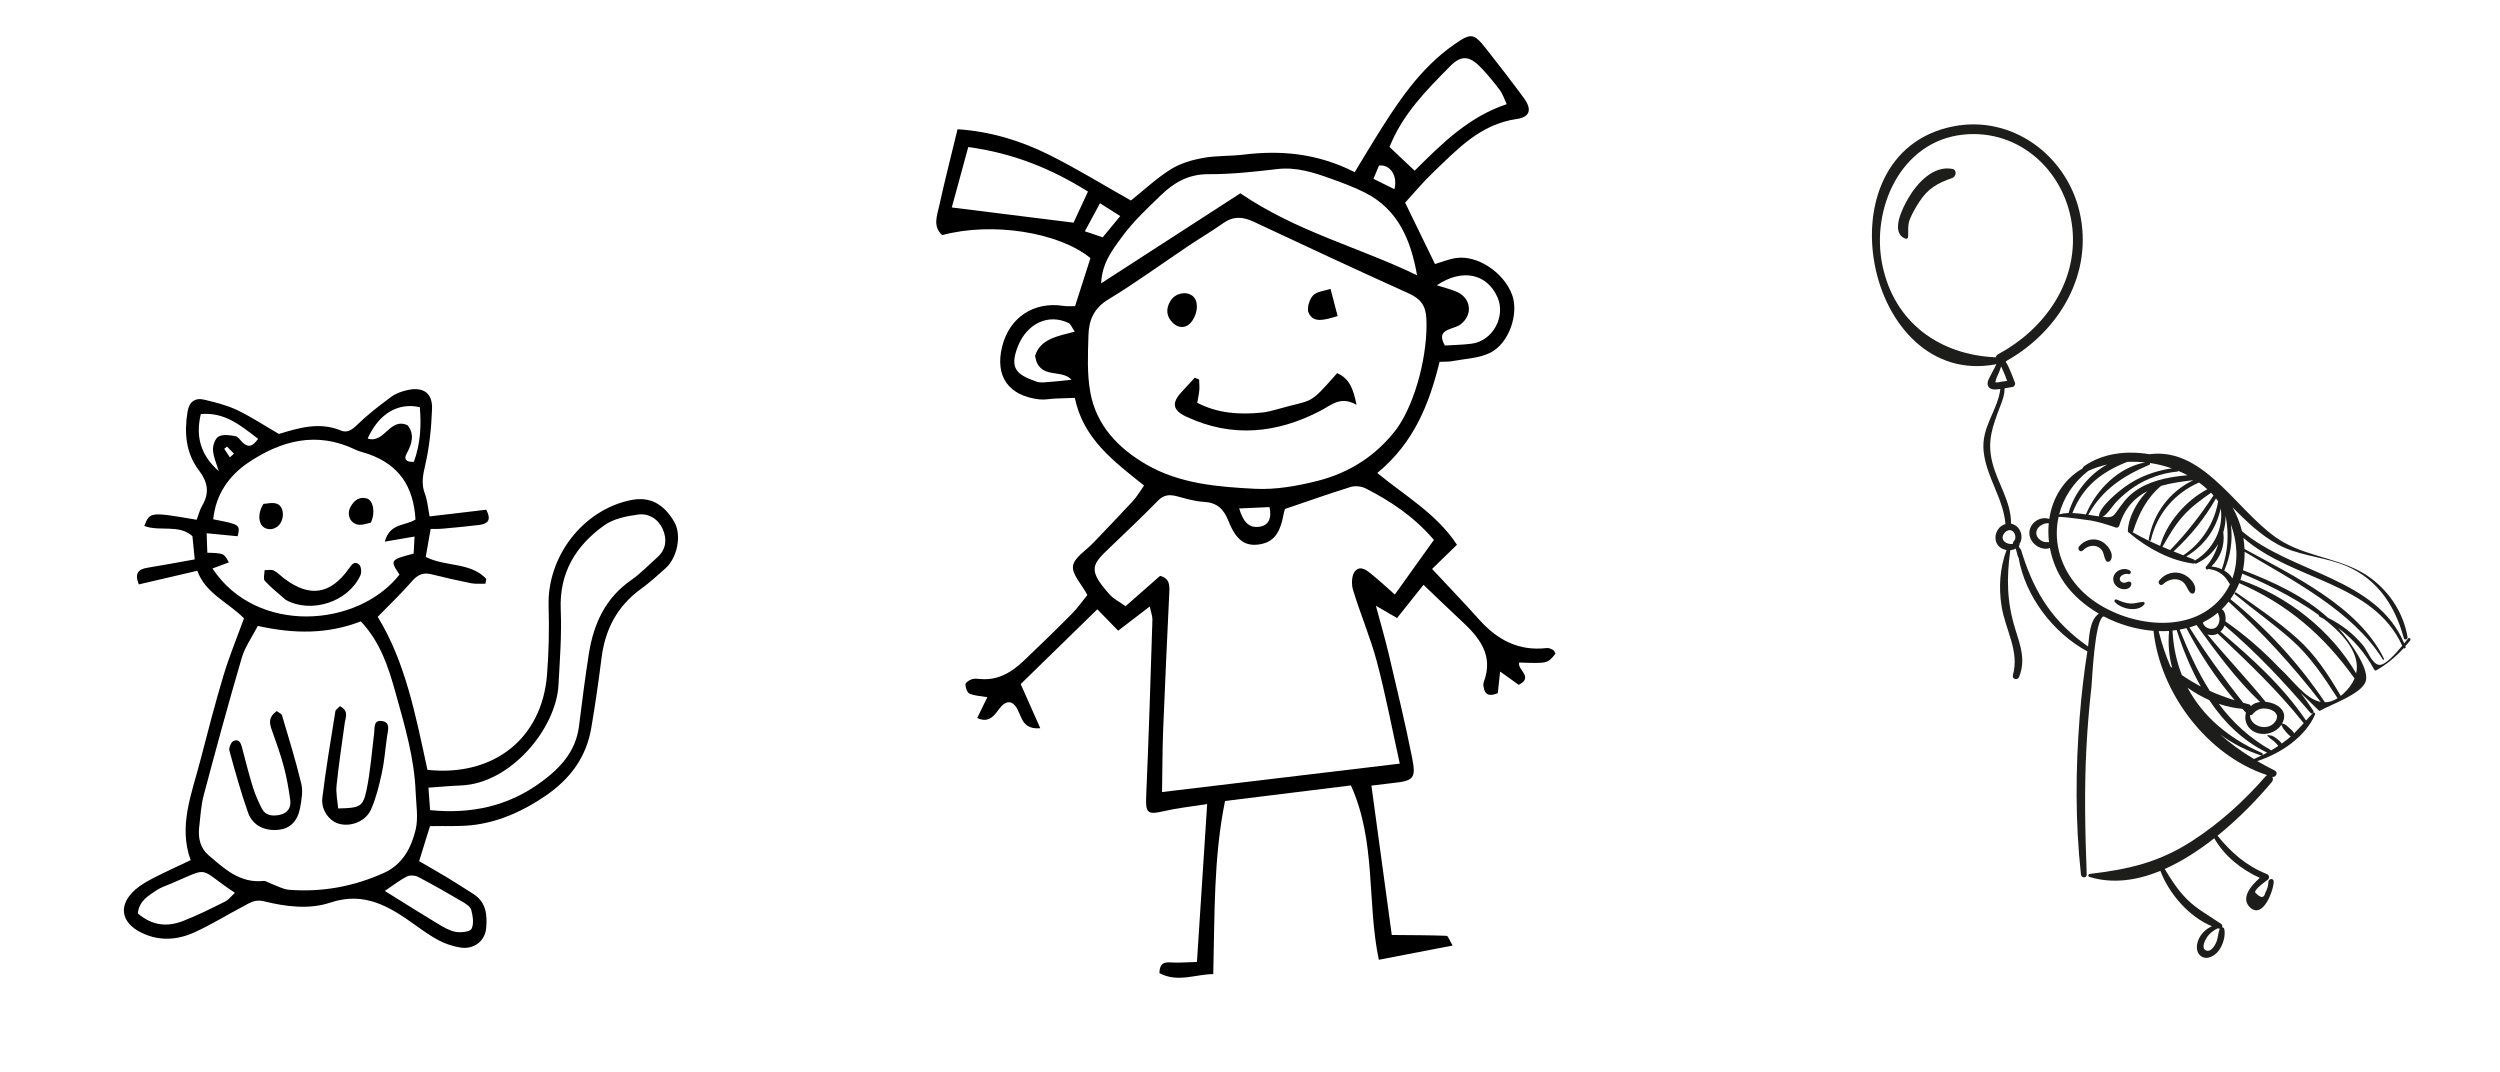 <?xml version="1.0" encoding="utf-8"?>
<!-- Generator: Adobe Illustrator 16.0.0, SVG Export Plug-In . SVG Version: 6.00 Build 0)  -->
<!DOCTYPE svg PUBLIC "-//W3C//DTD SVG 1.1//EN" "http://www.w3.org/Graphics/SVG/1.1/DTD/svg11.dtd">
<svg version="1.1" id="Layer_1" xmlns="http://www.w3.org/2000/svg" xmlns:xlink="http://www.w3.org/1999/xlink" x="0px" y="0px"
	 width="383.999px" height="164.667px" viewBox="0 0 383.999 164.667" enable-background="new 0 0 383.999 164.667"
	 xml:space="preserve">
<g id="XMLID_74_">
	<path id="XMLID_2914_" d="M207.499,120.641c-6.582,0.814-12.789,1.58-19.332,2.389c-1.773,8.705-1.582,17.418-1.811,26.594
		c-2.729,0.006-5.463,1.352-8.27-0.152c0.047-1.949,1.197-1.654,2.258-1.623c1.031,0.029,2.064-0.051,3.506-0.094
		c0.525-8.102,1.033-15.941,1.57-24.25c-2.422,0.385-4.508,0.592-6.531,1.064c-2.705,0.631-2.955,0.34-2.83-2.443
		c0.398-8.971,0.662-17.947,0.951-26.924c0.018-0.549-0.211-1.105-0.404-2.051c-1.686,1.291-3.119,2.389-4.857,3.723
		c-1.055-1.082-1.99-2.045-3.201-3.287c-3.936,3.842-7.877,7.689-11.77,11.488c1.039,2.338,1.957,4.41,3.01,6.779
		c-3.563,0.313-2.641-3.074-4.486-3.943c-2.096-0.488-2.168,3.766-5.203,2.375c0.568-1.172,1.047-2.156,1.555-3.205
		c-0.93-0.158-1.885-0.186-2.711-0.525c-0.373-0.152-0.646-0.922-0.658-1.42c-0.006-0.271,0.59-0.676,0.986-0.805
		c0.424-0.141,0.936-0.063,1.404-0.027c2.707,0.211,4.773-1.096,6.617-2.85c2.477-2.357,4.932-4.738,7.338-7.166
		c0.896-0.902,1.627-1.969,2.389-2.904c-0.893-1.658-2.381-3.166-2.207-4.447c0.176-1.295,1.992-2.373,3.098-3.537
		c2.031-2.141,4.088-4.256,6.086-6.424c0.617-0.67,1.08-1.48,1.734-2.395c-4.623-3.699-9.35-7.176-10.637-13.467
		c-1.133,0.037-2.055,0.059-2.977,0.102c-0.824,0.038-1.662,0.223-2.469,0.131c-4.732-0.543-6.834-3.536-5.729-8.072
		c1.102-4.521,4.881-7.015,9.473-6.283c0.564,0.091,1.154,0.023,1.74,0.029c0.822-2.567,1.605-5.008,2.363-7.377
		c-4.902-4.012-15.203-5.586-22.773-3.526c-1.488-1.351-0.783-3.027-0.447-4.55c0.832-3.789,1.797-7.547,2.805-11.715
		c4.914,0.317,9.604,1.712,14.002,3.897c4.305,2.14,8.412,4.678,12.625,7.05c1.998-1.598,3.904-3.388,6.074-4.761
		c1.447-0.916,3.229-1.454,4.934-1.769c2.08-0.384,4.246-0.268,6.355-0.524c5.76-0.698,11.33-0.182,17.016,2.699
		c1.063-1.753,2.063-3.431,3.09-5.09c3.367-5.428,6.824-10.784,12.197-14.529c2.568-1.79,2.994-1.755,4.881,0.641
		c1.969,2.503,3.92,5.022,5.807,7.587c1.301,1.769,0.943,2.938-1.096,3.226c-5.578,0.789-9.129,4.664-12.873,8.242
		c-1.496,1.428-2.818,3.034-4.262,4.605c1.514,3.114,3,6.168,4.586,9.43c1.008-0.297,2.094-0.751,3.223-0.921
		c3.281-0.495,7.322,2.191,8.611,5.616c1.088,2.891-0.432,7.501-3.379,8.947c-1.738,0.852-3.871,0.906-5.834,1.277
		c-0.568,0.107-1.162,0.066-1.916,0.1c-1.584,6.444-3.924,12.441-9.572,17.074c4.314,3.545,9.166,6.307,12.238,11.025
		c-1.338,1.301-2.414,2.348-3.818,3.715c2.539,2.725,4.963,5.25,7.301,7.854c2.766,3.078,6.049,4.795,10.295,4.297
		c0.316-0.039,0.691,0.125,0.988,0.289c0.174,0.096,0.248,0.377,0.365,0.572c-1.201,1.516-1.201,1.516-5.564,1.361
		c-0.357,1.109,2.279,2.223-0.078,3.428c-0.82-0.588-1.725-1.234-2.857-2.045c-0.143,1.336-0.252,2.359-0.354,3.318
		c-1.25,0.535-1.996,0.313-2.193-0.973c-0.033-0.229-0.053-0.494,0.027-0.703c1.6-4.213-0.738-6.945-3.539-9.531
		c-1.822-1.682-3.596-3.416-5.709-5.428c-1.402,1.76-2.672,3.354-4.064,5.102c-1.018-0.592-1.9-1.104-3.252-1.889
		c0.721,2.689,1.406,5.01,1.961,7.363c1.244,5.289,2.525,10.574,3.588,15.9c0.662,3.322,0.283,3.621-3.074,3.984
		c-1.049,0.113-2.096,0.25-3.162,0.379c1.059,7.762,2.104,15.416,3.129,22.945c3.123,0.029,5.771,0.025,8.414,0.127
		c0.242,0.01,0.457,0.703,0.932,1.492c-3.904,0.754-7.48,1.443-11.336,2.188C209.935,138.561,211.417,129.301,207.499,120.641z
		 M220.243,82.934c-3.002-3.539-6.602-5.939-10.496-7.926c-0.646-0.328-1.615-0.418-2.307-0.205
		c-3.373,1.047-6.703,2.232-10.07,3.377c-0.055,0.193-0.137,0.416-0.178,0.646c-0.564,3.176-1.613,4.492-3.84,4.805
		c-2.055,0.287-3.477-0.604-4.635-3.547c-0.746-1.893-1.744-2.885-3.814-3c-1.4-0.076-2.791-0.506-4.164-0.867
		c-1.113-0.293-1.99-0.219-2.875,0.684c-2.385,2.432-4.854,4.785-7.322,7.135c-2.809,2.672-3.553,3.436-0.08,7.303
		c0.598,0.666,1.471,1.086,2.426,1.77c1.85-1.625,3.586-3.152,5.299-4.656c1.447,0.363,1.471,1.398,1.418,2.52
		c-0.326,6.971-0.662,13.943-0.938,20.916c-0.125,3.172-0.119,6.348-0.178,9.768c12.213-1.459,24.156-2.887,36.514-4.363
		c-1.158-5.246-2.145-10.467-3.498-15.59c-0.994-3.756-2.545-7.361-3.68-11.086c-0.27-0.883-0.221-2.297,0.316-2.893
		c0.9-1,1.941,0.002,2.754,0.662c1.074,0.875,2.088,1.822,3.35,2.934C216.347,88.379,218.253,85.715,220.243,82.934z
		 M214.575,65.812c2.918-4.138,4.758-11.532,4.518-16.845c-0.094-2.116-0.959-3.114-2.793-3.938
		c-7.961-3.585-15.873-7.281-23.777-10.991c-1.645-0.772-3.094-0.853-4.633,0.237c-1.729,1.225-3.563,2.299-5.324,3.479
		c-4.115,2.76-8.125,5.688-12.355,8.256c-2.203,1.338-2.959,3.197-3.023,5.436c-0.086,2.937-0.234,5.945,0.281,8.808
		c0.918,5.09,4.297,8.609,8.635,11.111c5.125,2.955,10.943,3.418,16.65,3.713c3.205,0.166,6.543-0.434,9.684-1.232
		C207.341,72.6,211.478,69.92,214.575,65.812z M217.661,42.285c-0.955-5.411-2.895-10.101-7.982-12.687
		c-1.676-0.852-3.457-1.513-5.23-2.148c-2.662-0.954-5.32-1.825-8.262-1.481c-3.512,0.41-7.051,0.804-10.574,0.785
		c-3-0.016-5.242,1.247-7.227,3.163c-2.115,2.042-4.307,4.077-6.031,6.434c-1.445,1.976-3.102,4.051-3.217,7.167
		c7.488-4.843,14.664-9.483,21.379-13.827C199.185,35.602,208.784,37.981,217.661,42.285z M148.726,22.583
		c-0.904,3.318-1.748,6.413-2.531,9.284c6.406,0.8,12.324,1.538,18.701,2.334c0.594-1.28,1.357-2.925,2.215-4.774
		C161.39,25.845,155.601,23.533,148.726,22.583z M231.433,16.002c-0.424-0.896-0.625-1.574-1.021-2.108
		c-0.84-1.127-1.736-2.217-2.688-3.251c-1.857-2.019-3.154-2.334-4.986-0.474c-3.6,3.655-7.291,7.318-9.307,12.412
		c1.26,1.187,2.428,2.288,3.859,3.637C221.54,21.981,225.64,17.926,231.433,16.002z M220.696,43.816
		c1.391,0.45,2.27,0.653,3.08,1.013c2.205,0.978,2.496,3.551,0.545,5.009c-0.545,0.405-1.293,0.528-1.932,0.817
		c-1.156,0.524-1.059,1.349-0.455,2.417c1.352-0.088,2.756-0.102,4.135-0.285c3.232-0.433,5.268-4.203,3.926-7.169
		C228.401,42.092,224.685,41.153,220.696,43.816z M164.591,58.333c-1.592-1.763-4.996,0.075-5.607-3.665
		c0.793-2.597,3.428-3.033,6.092-3.724c-0.438-0.643-0.596-1.161-0.928-1.322c-3.117-1.508-6.41,0.062-7.801,3.578
		c-1.383,3.504-0.07,4.383,2.875,5.424c0.621,0.22,1.389,0.079,2.082,0.031C162.401,58.58,163.495,58.443,164.591,58.333z
		 M172.069,33.188c-1.148-0.727-1.965-1.244-3.111-1.969c-0.828,1.533-1.508,2.79-2.326,4.307c1.146,0.386,1.959,0.658,2.744,0.922
		C170.257,35.381,170.987,34.498,172.069,33.188z M195.001,77.889c-1.633,0.074-3.082,0.139-4.664,0.209
		c0.547,1.795,1.32,3.088,3.15,2.807C194.79,80.703,195.38,79.701,195.001,77.889z M214.181,29.059
		c0.543-2.087-0.672-3.836-2.365-3.631c-0.248,0.593-0.533,1.274-0.854,2.038C212.085,28.022,212.985,28.467,214.181,29.059z"/>
	<path id="XMLID_2217_" d="M184.185,58.295c0.014,0.539,0.072,1.08,0.031,1.615c-0.045,0.57-0.18,1.135-0.318,1.959
		c3.154,1.634,6.488,1.851,9.908,1.503c0.818-0.084,1.631-0.292,2.422-0.52c5.652-1.63,4.641-0.414,9.156-5.536
		c1.887,0.811,2.494,2.425,2.977,4.87c-2.422-1.413-3.814,0.006-5.516,0.895c-6.711,3.502-13.641,4.216-20.686,0.893
		c-2.027-0.957-2.223-2.087-0.699-3.727c0.688-0.741,1.367-1.488,2.051-2.232C183.735,58.107,183.96,58.201,184.185,58.295z"/>
	<path id="XMLID_2216_" d="M205.456,48.547c-2.152,0.656-3.684,1.078-4.443-0.467c-0.326-0.663,0.09-2.074,0.66-2.688
		c0.588-0.632,1.773-0.707,2.699-1.025C204.72,45.706,205.065,47.042,205.456,48.547z"/>
	<path id="XMLID_2215_" d="M183.122,45.413c0.943,0.689,0.963,2.393,0.045,3.813c-0.721,1.117-1.943,1.346-2.939,0.438
		c-1.086-0.989-1.213-2.203-0.439-3.458C180.503,45.051,182.126,44.684,183.122,45.413z"/>
</g>
<g id="XMLID_37_">
	<path id="XMLID_2811_" d="M65.654,118.25c10.205,1.075,17.578-4.83,18.364-14.556c0.284-3.524,0.352-7.083,0.246-10.618
		c-0.225-7.536,5.179-14.659,12.5-16.233c2.998-0.645,5.122,0.49,6.774,3.268c1.221,2.05,0.498,5.548-1.301,7.167
		c-1.232,1.109-2.475,2.225-3.813,3.199c-3.599,2.617-5.465,6.164-6.02,10.523c-0.461,3.617-0.971,7.23-1.587,10.823
		c-0.781,4.562-3.274,7.878-7.154,10.498c-3.287,2.22-6.724,3.795-10.579,4.351c-2.24,0.323-4.547,0.16-7.038,0.222
		c-0.538,1.731-1.053,3.388-1.671,5.377c1.519,0.884,2.952,1.691,4.359,2.542c1.336,0.808,2.643,1.663,3.964,2.494
		c1.988,1.252,2.157,3.244,1.977,5.258c-0.182,2.019-1.93,3.309-3.968,2.974c-1.107-0.181-2.231-0.541-3.227-1.056
		c-1.287-0.666-2.482-1.524-3.665-2.372c-3.925-2.811-7.768-5.249-13.093-3.47c-3.25,1.085-6.848,0.622-10.209-0.212
		c-1.359-0.337-2.202,0.283-3.181,0.799c-2.489,1.312-4.892,2.804-7.445,3.968c-2.639,1.203-5.399,1.405-8.145,0.074
		c-3.208-1.556-3.646-4.281-0.938-6.648c0.852-0.744,1.886-1.308,2.899-1.83c1.759-0.907,3.567-1.717,5.579-2.675
		c-1.898-5.231,0.146-10.14,1.438-15.12c1.152-4.438,2.295-8.881,3.615-13.271c0.895-2.972,2.089-5.854,3.141-8.753
		c-2.471-2.493-5.924-3.822-7.17-7.306c-3.101,0.723-6.016,1.402-8.988,2.096c-0.668-1.697-0.101-2.331,1.333-2.56
		c2.428-0.389,4.844-0.854,7.258-1.284c-0.147-1.483-0.251-2.516-0.356-3.573c-2.134-1.882-5.008-0.646-7.393-1.563
		c0.863-2.172,0.863-2.172,8.053-0.95c0.265-0.7,0.448-1.499,0.845-2.173c1.156-1.967,0.865-3.614-0.518-5.432
		c-2.002-2.633-2.258-5.748-1.744-8.957c0.25-1.556,1.143-2.235,2.624-1.872c1.699,0.416,3.438,0.839,5.003,1.586
		c2.155,1.028,4.163,2.364,6.404,3.667c3.008-0.9,6.202-1.917,9.56-0.518c0.933,0.389,1.658-0.094,2.435-0.849
		c1.631-1.586,3.447-2.994,5.284-4.345c0.729-0.536,1.683-0.86,2.583-1.049c2.346-0.489,3.76,0.508,3.671,2.906
		c-0.108,2.9-0.394,5.839-1.051,8.655c-0.366,1.57-0.625,2.912-0.029,4.443c0.371,0.953,0.433,2.027,0.707,3.423
		c2.941-0.348,5.87-0.693,8.687-1.025c0.938,1.726,0.08,2.191-1.117,2.341c-1.859,0.234-3.727,0.402-5.593,0.57
		c-0.625,0.057-1.257,0.029-1.817,0.039c-0.309,1.759-0.52,2.965-0.753,4.297c3.008,1.55,6.875,0.774,9.305,3.377
		c-0.048,0.246-0.096,0.493-0.144,0.739c-0.737-0.019-1.495,0.066-2.208-0.075c-2.041-0.406-4.071-0.873-6.09-1.379
		c-1.276-0.319-2.123,0.08-2.986,1.08c-1.541,1.788-3.268,3.416-5.257,5.461C62.272,101.661,63.856,109.935,65.654,118.25z
		 M39.598,96.139c-0.894,1.736-1.972,3.225-2.459,4.885c-2.053,6.999-3.967,14.039-5.841,21.088
		c-0.425,1.602-0.514,3.296-0.705,4.953c-0.189,1.639,0.158,3.198,1.43,4.288c2.431,2.084,4.824,4.337,8.444,3.959
		c0.352-0.036,0.735,0.255,1.106,0.388c0.939,0.337,1.863,0.893,2.825,0.969c5.084,0.402,9.974-0.507,14.613-2.611
		c2.812-1.274,4.164-3.849,4.828-6.601c0.439-1.825,0.078-3.854,0.005-5.79c-0.199-5.261-1.701-10.278-3.094-15.29
		c-1.079-3.881-2.323-7.769-5.334-10.935C50.333,97.419,45.186,97.385,39.598,96.139z M63.818,79.799
		c-0.302-5.197-2.626-8.41-7.167-10.037c-0.683-0.245-1.414-0.382-2.062-0.696c-5.938-2.88-11.438-1.395-16.494,2.021
		c-2.944,1.99-4.974,4.9-5.34,8.675c4.147,0.814,4.147,0.814,3.752,2.604c-1.497-0.144-3.004-0.288-4.767-0.458
		c0.044,1.232,0.076,2.117,0.106,2.988c2.551,0.084,2.551,0.084,3.308,1.487c-0.843,0.313-1.663,0.618-2.516,0.935
		c6.731,10.217,22.3,9.124,28.728,0.937c-1.489-2.204-1.447-2.271,2.167-3.222c0.042-0.778,0.088-1.63,0.141-2.621
		c-1.567,0.269-2.813,0.482-4.573,0.785C59.892,80.284,62.272,80.81,63.818,79.799z M66.062,124.439
		c6.442,0.632,12.091-0.645,17.134-4.368c2.949-2.179,5.261-4.713,5.739-8.543c0.464-3.721,0.933-7.442,1.52-11.146
		c0.726-4.573,2.534-8.538,6.515-11.296c1.443-1,2.672-2.313,3.996-3.485c1.364-1.208,1.503-2.764,0.854-4.277
		c-0.667-1.556-2.134-2.509-3.769-2.293c-1.798,0.237-3.802,0.638-5.227,1.653c-4.37,3.118-6.935,7.271-6.695,12.964
		c0.162,3.844-0.136,7.715-0.346,11.566c-0.367,6.721-7.349,15.119-14.947,15.429c-1.64,0.066-3.275,0.221-5.027,0.342
		C65.897,122.178,65.972,123.204,66.062,124.439z M21.174,140.298c2.221,1.925,4.541,2.083,6.892,1.184
		c2.22-0.85,4.354-1.933,6.485-2.993c0.57-0.284,0.993-0.864,1.536-1.355c-5.856-3.858-3.569-4.076-9.772-1.431
		c-0.763,0.324-1.579,0.579-2.256,1.036C22.806,137.586,21.367,138.343,21.174,140.298z M59.107,136.847
		c2.951,1.834,5.472,3.434,8.028,4.972c0.889,0.535,1.83,1.12,2.818,1.309c0.807,0.154,2.223,0.015,2.472-0.462
		c0.397-0.765,0.201-1.953-0.035-2.889c-0.128-0.503-0.808-0.946-1.333-1.255c-2.25-1.319-4.516-2.617-6.825-3.828
		c-0.471-0.247-1.264-0.303-1.72-0.072C61.438,135.163,60.477,135.928,59.107,136.847z M33.599,72.366
		c-0.315-1.074-0.81-2.136-0.883-3.226c-0.047-0.704,0.332-1.803,0.863-2.089c0.684-0.368,1.731-0.215,2.58-0.06
		c0.429,0.079,0.761,0.662,1.143,1.01c0.934,0.851,1.573,0.474,2.342-0.594c-2.654-2.019-5.038-4.117-8.795-3.812
		C30.001,67.092,30.846,69.945,33.599,72.366z M62.589,65.309c1.09,1.309,0.742,2.796-0.125,4.358
		c-0.5,0.902-0.056,1.341,1.106,1.264c1.005-2.727,1.163-5.544,0.913-8.389c-3.36-0.76-6.32,1.026-8.014,4.82
		C59.088,68.198,59.814,64.077,62.589,65.309z M34.872,68.594c-0.144,0.115-0.288,0.23-0.432,0.346
		c0.291,0.438,0.582,0.876,0.873,1.314c0.209-0.191,0.417-0.382,0.626-0.573C35.583,69.318,35.227,68.956,34.872,68.594z"/>
	<path id="XMLID_2205_" d="M42.519,109.219c0.351,0.281,0.732,0.428,0.803,0.667c1.028,3.485,2.11,6.961,2.956,10.492
		c0.277,1.156,0.044,2.49-0.182,3.7c-0.38,2.044-1.518,3.145-3.168,3.358c-2.175,0.283-4.118-0.603-4.815-2.585
		c-1.103-3.133-1.999-6.341-2.876-9.547c-0.117-0.43,0.262-1.343,0.631-1.492c0.949-0.385,1.156,0.432,1.351,1.187
		c0.519,2.015,1.04,4.03,1.657,6.016c0.337,1.084,0.819,2.133,1.327,3.152c0.563,1.128,1.629,1.211,2.702,1.006
		c1.2-0.229,1.839-1.059,1.678-2.246c-0.234-1.737-0.538-3.478-0.989-5.169c-0.509-1.906-1.179-3.773-1.847-5.633
		C41.364,111.06,41.215,110.118,42.519,109.219z"/>
	<path id="XMLID_2204_" d="M52.199,108.468c1.435,0.733,0.872,1.704,0.753,2.585c-0.434,3.201-0.926,6.396-1.257,9.607
		c-0.12,1.16,0.152,2.36,0.243,3.516c3.346-0.068,3.822-0.236,4.363-2.834c0.591-2.84,0.798-5.76,1.163-8.646
		c0.111-0.879-0.15-2.199,1.28-1.931c1.256,0.236,0.847,1.415,0.712,2.334c-0.272,1.852-0.397,3.731-0.79,5.556
		c-0.413,1.92-0.882,3.869-1.667,5.657c-0.836,1.903-3.191,2.759-5.028,2.192c-1.43-0.441-2.684-2.11-2.459-3.964
		c0.539-4.443,1.296-8.86,1.999-13.282C51.55,109.01,51.89,108.811,52.199,108.468z"/>
	<path id="XMLID_2203_" d="M43.89,92.142c-1.084-0.959-2.237-1.854-3.21-2.916c-0.28-0.305-0.039-1.087-0.036-1.65
		c0.479,0.011,1.036-0.132,1.419,0.065c0.632,0.325,1.137,0.889,1.72,1.318c3.813,2.812,6.947,2.332,9.738-1.529
		c0.456-0.631,0.871-1.366,1.65-0.7c0.316,0.271,0.395,1.194,0.189,1.641C53.471,92.493,47.787,94.29,43.89,92.142z"/>
	<path id="XMLID_2202_" d="M56.948,80.288c-0.487,0.077-1.342,0.45-2.063,0.274c-1.207-0.294-1.64-1.628-1.037-2.724
		c0.529-0.965,1.339-1.612,2.501-1.272C57.296,76.843,57.729,78.715,56.948,80.288z"/>
	<path id="XMLID_2201_" d="M40.465,77.396c0.477-0.017,1.358-0.271,2.059-0.02c0.994,0.356,1.194,1.87,0.586,2.934
		c-0.548,0.958-1.805,1.272-2.624,0.657C39.697,80.373,39.536,78.85,40.465,77.396z"/>
</g>
<g>
	<path fill="#1D1D1B" d="M369.887,98.073c-0.147,0.178-0.356,0.439-0.604,0.745c-4.244-10.078-17.213-10.721-24.916-17.229
		c-0.313-1.271-0.798-2.509-1.456-3.66c2.091,2.104,4.244,4.208,6.947,5.691c2.931,1.607,6.304,1.839,9.43,2.893
		c5.441,1.834,8.483,6.116,9.937,11.498c0.102,0.377,0.64,0.213,0.575-0.159c-0.622-3.611-2.637-6.768-5.559-8.985
		c-4.001-3.035-9.198-3.143-13.486-5.574c-6.688-3.789-11.819-14.709-20.6-13.525c-3.589-0.594-7.235-0.132-10.056,1.852
		c-0.129,0.091-0.19,0.208-0.207,0.326c-2.98,1.715-4.646,4.602-5.125,7.763c-1.426-0.499-3.108,0.652-3.055,2.238
		c0.028,0.829,0.559,1.57,1.258,1.983c0.507,0.299,1.321,0.509,1.892,0.228c0.362,1.933,1.123,3.817,2.287,5.461
		c1.304,1.841,3.131,3.413,5.228,4.633c-1.415,1.005-1.443,3.377-1.648,5.051c-5.268-3.675-8.161-8.112-10.062-14.097
		c-0.005-0.021-0.003-0.04-0.014-0.061c-0.006-0.015-0.013-0.029-0.019-0.043c-0.07-0.225-0.143-0.448-0.211-0.678
		c-0.023-0.081-0.085-0.126-0.153-0.154c-0.06-0.131-0.124-0.256-0.187-0.383c0.018-0.02,0.039-0.034,0.056-0.055
		c0.071-0.086,0.084-0.199,0.061-0.3c0.487-0.746,0.373-1.776-0.214-2.464c-0.295-0.349-0.678-0.552-1.08-0.622
		c-0.017-3.559-2.114-6.174-2.922-9.565c-0.766-3.216,0.093-5.393,1.212-8.386c0.404-1.082,0.712-1.794,0.702-2.842
		c0.417-0.073,0.833-0.154,1.241-0.216c0.265-0.04,0.449-0.397,0.363-0.637c-0.239-0.668-0.5-1.328-0.785-1.978
		c-0.192-0.436-0.363-0.878-0.654-1.235c0.054-0.037,0.091-0.084,0.116-0.14c8.15-4.561,13.462-13.519,11.219-22.99
		c-2.052-8.659-10.385-14.802-19.347-13.051c-20.892,4.082-13.543,40.472,6.606,36.533c-0.289,0.538-0.57,1.082-0.844,1.629
		c-0.248,0.498-0.693,1.133-0.448,1.707c0.195,0.459,0.702,0.577,1.156,0.553c0.244-0.013,0.49-0.041,0.735-0.075
		c-0.418,3.337-2.941,5.811-2.573,9.533c0.394,3.97,3.016,7.209,3.356,11.21c-0.362,0.103-0.703,0.303-0.971,0.606
		c-0.771,0.879-0.802,2.282,0.19,3.007c0.284,0.208,0.613,0.322,0.948,0.378c-1.033,2.769-1.225,5.717-0.761,8.645
		c0.572,3.614,2.769,6.841,1.739,10.583c-0.171,0.627,0.723,0.836,0.952,0.262c1.035-2.582,0.215-4.777-0.582-7.324
		c-1.307-4.183-1.367-7.847-0.766-12.146c0.292-0.03,0.579-0.098,0.835-0.248c0.096,0.397,0.207,0.792,0.314,1.186
		c0.022,0.084,0.066,0.142,0.114,0.187c1.003,5.95,5.351,11.62,10.56,14.418c0.004,0.001,0.006,0.001,0.009,0.002
		c-0.529,3.313-0.904,6.651-1.174,9.997c-0.648,8.063-0.691,16.244,0.191,24.291c0.061,0.551,0.905,0.58,0.884,0
		c-0.244-6.546-0.389-13.047-0.041-19.595c0.167-3.136,0.433-6.26,0.782-9.38c0.08-0.717,0.474-10.266,1.842-10.68
		c0.007-0.003,0.007-0.009,0.014-0.014c2.361,1.241,5.021,2.024,7.665,2.228c1.006,9.52,8.228,19.139,17.438,22.157
		c-0.059,0.035-0.118,0.071-0.173,0.133c-3.304,3.79-6.979,7.142-11.201,9.896c-5.175,3.376-9.806,4.427-15.852,5.152
		c-0.25,0.03-0.332,0.377-0.063,0.459c3.573,1.095,7.308,0.548,10.912-0.932c1.266,3.455,4.417,7.102,7.909,8.505
		c-0.802,0.358-1.476,0.953-1.915,1.749c-0.461,0.836-0.665,2.149,0.194,2.815c0.927,0.717,2.144,0.004,2.747-0.787
		c0.652-0.855,1.103-2.27,0.872-3.338c-0.042-0.193-0.185-0.268-0.334-0.264c0.078-0.166,0.051-0.387-0.138-0.52
		c-1.805-1.266-3.678-2.215-5.264-3.803c-1.383-1.384-2.415-2.987-3.41-4.644c2.656-1.179,5.229-2.849,7.607-4.716
		c1.589,2.762,4.128,4.771,6.996,6.085c-1.324,1.144-3.028,3.137-1.478,4.554c1.986,1.814,3.601-2.652,3.615-3.988
		c0.006-0.538-0.75-0.503-0.813,0c-0.019,0.621-0.181,1.195-0.483,1.723c-0.196,0.882-0.718,0.857-1.567-0.071
		c-0.039-0.54,1.646-1.71,1.913-1.91c0.356-0.267,0.294-0.744-0.119-0.906c-3.142-1.246-5.475-3.309-7.563-5.882
		c3.297-2.659,6.189-5.675,8.351-8.26c0.216-0.257,0.19-0.558,0.055-0.786c0.001,0,0.001,0.001,0.001,0.001
		c0.559,0.157,0.947-0.689,0.404-0.958c-0.938-0.463-1.836-0.951-2.707-1.456c3.571-1.163,7.358-3.665,8.878-7.157
		c0.084-0.193-0.142-0.417-0.312-0.241c-0.371,0.382-0.726,0.771-1.075,1.162c-3.521-5.225-8.352-9.606-13.147-13.643
		c0.285-0.258,0.502-0.593,0.635-0.959c4.896,4.16,9.026,8.553,13.197,13.436c0.203,0.239,0.604-0.071,0.435-0.335
		c-0.601-0.936-1.268-1.853-1.96-2.759c0.942,0.91,1.883,1.822,2.827,2.739c0.042,0.041,0.108,0.051,0.159,0.02
		c1.648-0.956,6.246-2.52,6.988-4.42c0.674-1.724-1.84-5.25-2.638-6.368c-0.485-0.678-1.006-1.318-1.556-1.924
		c2.302,1.685,4.159,3.855,5.564,6.44c0.053,0.097,0.187,0.126,0.28,0.072c1.604-0.918,2.976-2.062,4.198-3.401
		c0.131,0.097,0.38-0.025,0.311-0.21c-0.014-0.036-0.03-0.068-0.043-0.102c0.25-0.285,0.502-0.563,0.739-0.865
		C370.381,98.167,370.073,97.848,369.887,98.073z M313.765,83.163c-0.46-0.184-0.891-0.595-0.974-1.101
		c-0.167-1.016,0.972-1.76,1.897-1.696c-0.094,0.961-0.079,1.938,0.039,2.915C314.404,83.27,314.083,83.292,313.765,83.163z
		 M306.551,54.886c-8.583-0.367-15.595-5.29-17.424-14.195c-1.774-8.636,2.831-18.979,12.375-20.009
		c8.816-0.95,15.946,5.852,16.816,14.4c0.846,8.299-4.314,15.518-11.398,19.323C306.697,54.524,306.585,54.699,306.551,54.886z
		 M306.617,58.731c-0.323-0.087-0.104,0.047-0.071-0.246c0.045-0.407,0.362-0.921,0.511-1.308c0.114-0.298,0.216-0.6,0.322-0.9
		c0.102,0.268,0.234,0.526,0.352,0.793c0.205,0.474,0.391,0.955,0.567,1.44c-0.312,0.041-0.624,0.082-0.936,0.123
		C307.165,58.659,306.813,58.784,306.617,58.731z M309.304,83.162c-0.118,0.122-0.145,0.259-0.123,0.386
		c-0.942,0.147-2.075-0.591-1.354-1.6c0.327-0.456,0.947-0.745,1.395-0.286C309.608,82.058,309.705,82.75,309.304,83.162z
		 M340.882,142.644c0.034,0.008,0.063,0.005,0.094,0.007c-0.013,0.021-0.036,0.033-0.045,0.056
		c-0.234,0.598-0.228,1.269-0.454,1.878c-0.226,0.606-0.868,1.731-1.641,1.395c-0.731-0.32-0.231-1.397,0.087-1.913
		c0.409-0.663,1.037-1.174,1.746-1.488C340.74,142.6,340.812,142.626,340.882,142.644z M342.658,80.54
		c1.007,2.703,1.178,5.668,0.237,8.292c-0.282-0.495-0.734-0.894-1.253-1.196C342.627,85.335,342.974,82.952,342.658,80.54z
		 M341.846,79.215c0.555,2.779,0.375,5.545-0.577,8.227c-0.521-0.242-1.083-0.393-1.605-0.431c1.407-1.377,2.105-3.235,1.838-5.236
		c0-0.003-0.004-0.004-0.005-0.008C341.739,80.953,341.86,80.093,341.846,79.215z M337.132,86.102
		c-0.036-0.078-0.096-0.146-0.181-0.18c-0.382-0.15-0.762-0.298-1.14-0.447c2.813-1.706,4.615-4.246,5.292-7.4
		C341.587,81.278,339.873,84.472,337.132,86.102z M340.711,76.99c-0.56,3.34-2.546,6.425-5.358,8.305
		c-0.504-0.198-0.999-0.396-1.494-0.596c2.59-2.396,4.785-5.072,6.512-8.143C340.484,76.701,340.601,76.842,340.711,76.99z
		 M339.992,76.099c-1.965,2.99-4.149,5.835-6.657,8.391c-0.397-0.162-0.79-0.328-1.184-0.497c0.936-1.627,1.855-3.242,3.105-4.662
		c1.277-1.451,2.786-2.551,4.359-3.642C339.743,75.825,339.871,75.958,339.992,76.099z M330.38,82.947
		c0.908-3.988,3.652-7.209,7.388-8.83c0.442,0.324,0.872,0.664,1.276,1.033c-3.294,1.729-6.227,5.115-7.249,8.692
		c-1.422-0.617-2.823-1.288-4.222-2.087c0.036-0.041,0.066-0.089,0.084-0.148c0.836-2.688,2.14-5.19,4.295-6.981
		c1.543-0.444,3.229-0.671,4.94-0.868c-3.625,1.737-6.146,5.086-6.847,9.097C330.009,83.071,330.33,83.168,330.38,82.947z
		 M334.613,72.34c0.472,0.2,0.937,0.414,1.385,0.655c-0.81,0.069-1.632,0.167-2.448,0.309c-0.016-0.003-0.03-0.01-0.049-0.002
		c-0.017,0.006-0.031,0.013-0.048,0.019c-2.741,0.487-5.392,1.489-7.141,3.656c-1.765,2.186-1.369,2.643-3.347,2.41
		c0.887-0.542,1.446-1.625,2.169-2.367c0.843-0.866,1.771-1.651,2.784-2.31c1.924-1.252,4.211-2.051,6.495-2.272
		C334.501,72.43,334.565,72.391,334.613,72.34z M330.219,71.112c1.146,0.17,2.275,0.444,3.363,0.827
		c-2.611,0.397-5.001,1.256-7.194,2.833c-0.82,0.589-3.946,3.053-4.001,4.539c-0.309-0.043-0.651-0.096-1.061-0.157
		c-0.178-0.026-0.369-0.056-0.568-0.087c2.125-3.831,5.359-5.975,9.362-7.665C330.265,71.341,330.275,71.215,330.219,71.112z
		 M329.489,71.03c-4.123,0.76-7.514,4.218-9.094,7.982c-0.648-0.098-1.366-0.189-2.071-0.21c1.604-4.118,4.534-6.334,8.424-7.859
		C327.658,70.906,328.576,70.931,329.489,71.03z M320.746,72.333c0.93-0.433,1.913-0.757,2.926-0.989
		c-2.831,1.534-5.078,4.423-5.911,7.356c-0.011,0.036-0.011,0.068-0.009,0.098c-0.521,0.016-1.021,0.08-1.467,0.221
		C316.929,76.505,318.418,74.155,320.746,72.333z M333.388,102.38c-0.732-1.693-1.341-3.501-1.822-5.439
		c0.537,0.018,1.072,0.008,1.604-0.026c-0.189,1.973-0.01,3.872,0.474,5.661C333.558,102.507,333.473,102.449,333.388,102.38z
		 M333.697,96.855c0.213-0.021,0.424-0.053,0.635-0.083c0.949,2.941,2.157,5.923,3.719,8.681c-0.991-0.52-1.96-1.097-2.915-1.764
		C334.314,101.615,333.818,99.337,333.697,96.855z M347.149,107.824c-0.549,0.072-1.047,0.263-1.39,0.607
		c-0.015-0.001-0.028-0.001-0.043,0c-0.033-0.106-0.109-0.2-0.244-0.234c-0.316-0.081-0.615-0.168-0.921-0.253
		c-2.953-3.739-5.714-7.528-8.253-11.573c0.37-0.104,0.73-0.236,1.088-0.372C340.369,100.086,343.452,104.342,347.149,107.824z
		 M338.35,95.646c0.035-0.02,0.071-0.039,0.094-0.087c0.001-0.001,0.001-0.002,0.002-0.003c0.279-0.138,0.554-0.285,0.822-0.445
		c0.507-0.301,0.964-0.643,1.399-1c0.063,0.277,0.209,0.538,0.237,0.839c0.046,0.482-0.094,1.016-0.456,1.353
		c-0.35,0.327-0.849,0.367-1.283,0.197c-0.209-0.081-0.397-0.207-0.546-0.377c-0.065-0.074-0.128-0.155-0.172-0.244
		C338.365,95.71,338.399,95.667,338.35,95.646z M348.034,108.836c1.116,0.104,2.293,0.882,1.403,2.051
		c-1.208,1.591-3.913,0.56-3.835-1.057c0.124,0.045,0.264,0.026,0.379-0.108C346.55,109.061,347.133,108.752,348.034,108.836z
		 M343.261,107.564c-1.345-0.42-2.615-0.886-3.828-1.437c-1.831-2.87-3.283-6.058-4.643-9.419c0.354-0.06,0.7-0.146,1.047-0.23
		C337.87,100.391,340.372,104.189,343.261,107.564z M346.205,116.586c-1.905-1.145-3.636-2.401-5.202-3.779
		c1.912,1.392,4.057,2.493,6.304,3.232c0.043,0.014,0.082,0.002,0.118-0.013C347.023,116.223,346.618,116.412,346.205,116.586z
		 M347.466,116.008c0.11-0.081,0.149-0.274-0.002-0.34c-5.117-2.244-9.103-5.6-11.448-10.034c1.035,0.74,2.154,1.383,3.318,1.9
		c2.264,3.39,5.165,6.271,8.906,8.07C347.983,115.743,347.728,115.88,347.466,116.008z M350.474,114.207
		c-0.214-0.303-0.503-0.568-0.797-0.78c-0.188-0.139-0.389-0.265-0.6-0.37c-0.25-0.125-0.428-0.069-0.683-0.149
		c-0.106-0.034-0.179,0.13-0.078,0.181c0.153,0.079,0.292,0.282,0.444,0.383c0.195,0.132,0.382,0.263,0.558,0.42
		c0.233,0.211,0.432,0.446,0.635,0.679c-0.355,0.236-0.717,0.466-1.087,0.681c-3.377-1.897-5.96-4.334-8.063-7.148
		c1.191,0.406,2.409,0.669,3.623,0.772c0.184,0.2,0.366,0.405,0.554,0.603c-0.3,0.988,0.055,2.125,0.974,2.75
		c1.353,0.916,3.386,0.542,4.352-0.757c0.046-0.062,0.078-0.12,0.118-0.18c-0.002,0.031-0.002,0.063,0.024,0.099
		c0.102,0.14,0.125,0.323,0.231,0.474c0.137,0.193,0.297,0.37,0.448,0.55c0.215,0.256,0.442,0.534,0.731,0.705
		c-0.183,0.164-0.367,0.327-0.562,0.482C351.031,113.814,350.751,114.01,350.474,114.207z M353.846,111.081
		c-0.475,0.528-0.954,1.05-1.464,1.549c-0.162-0.303-0.441-0.547-0.693-0.774c-0.156-0.141-0.311-0.288-0.477-0.418
		c-0.074-0.06-0.156-0.132-0.241-0.177c-0.081-0.042-0.17-0.027-0.244-0.085c-0.065-0.051-0.156-0.044-0.224-0.007
		c1.134-1.897-0.701-3.208-2.505-3.367c-2.879-3.539-6.031-6.84-8.939-10.359c0.317,0.099,0.653,0.132,0.97,0.087
		c0.221-0.031,0.426-0.104,0.615-0.204C345.295,101.748,349.855,106.037,353.846,111.081z M339.111,93.702
		c-5.625,3.87-14.87,1.577-19.394-2.992c-3.127-3.158-4.291-7.172-3.607-10.907c0.011-0.021,0.021-0.042,0.033-0.063
		c0.029-0.058,0.033-0.119,0.02-0.175c0.012-0.061,0.027-0.12,0.04-0.18c1.339,0.032,5.129,0.597,5.015,0.575
		c1.295,0.25,2.535,0.633,3.777,1.074c0.223,0.079,0.463-0.09,0.527-0.299c0.832-2.725,2.378-4.309,4.309-5.288
		c-0.319,0.311-0.628,0.657-0.933,1.062c-1.062,1.413-1.96,3.198-2.065,4.984c-0.014,0.223,0.129,0.352,0.302,0.39
		c0.008,0.016,0.006,0.034,0.022,0.048c2.643,2.25,6.222,4.184,9.708,4.629c0.091,0.011,0.159-0.013,0.209-0.055
		c0.073,0.068,0.182,0.103,0.299,0.048c1.465-0.673,2.584-1.733,3.346-3.001c-0.373,1.271-0.992,2.464-1.863,3.476
		c-0.228,0.264,0.113,0.599,0.38,0.38c0.013-0.011,0.023-0.023,0.037-0.035c0.025,0.014,0.042,0.036,0.076,0.04
		c0.752,0.085,1.42,0.386,2.01,0.857c0.528,0.422,0.799,0.941,1.162,1.469C341.804,91.251,340.688,92.617,339.111,93.702z
		 M350.139,102.615c-0.008-0.006-0.013-0.012-0.021-0.018c-2.515-2.656-5.319-5.074-8.187-7.079
		c-0.031-0.022-0.063-0.034-0.095-0.04c0.069-0.65-0.022-1.597-0.563-1.9c0.38-0.363,0.716-0.752,1.032-1.154
		c5.219,4.764,9.849,9.808,14.165,15.394C354.12,107.375,352.151,104.441,350.139,102.615z M359.894,106.595
		c-0.117,0.106-0.232,0.203-0.348,0.295c-1.885-3.195-3.891-6.318-6.678-8.809c-2.911-2.601-6.198-4.828-9.387-7.064
		c-0.156-0.109-0.354,0.142-0.205,0.265c2.858,2.362,5.912,4.523,8.689,6.978c2.907,2.569,5.001,5.748,7.08,8.985
		c-0.676,0.432-1.317,0.62-1.933,0.629c-3.975-5.933-8.964-11.362-14.52-15.84c0.552-0.771,1.01-1.594,1.349-2.465
		c7.479,3.259,13.011,8.041,17.715,14.639C361.325,105.012,360.761,105.811,359.894,106.595z M361.905,103.428
		c-3.875-6.65-10.563-11.866-17.783-14.36c0.106-0.315,0.205-0.632,0.285-0.955c2.783,1.133,7.801,3.472,11.773,6.373
		c-0.033,0.078-0.026,0.169,0.077,0.218c0.25,0.121,0.485,0.258,0.727,0.388C360.235,97.629,362.546,100.54,361.905,103.428z
		 M365.509,102.128c-1.088,0.002-1.869-2.166-2.507-2.949c-1.494-1.838-3.337-3.243-5.423-4.289
		c-3.699-3.354-8.39-5.512-13.059-7.309c0.189-0.925,0.263-1.876,0.249-2.832c7.396,4.422,16.578,9.072,21.236,16.546
		c0.071,0.116,0.237,0.015,0.18-0.104c-3.877-8.017-13.988-12.778-21.409-16.859c-0.007-0.004-0.015,0.001-0.021-0.002
		c-0.026-0.573-0.074-1.146-0.171-1.716c7.474,6.584,19.918,6.747,24.397,16.57C367.939,100.446,366.431,102.127,365.509,102.128z"
		/>
	<path fill="#1D1D1B" d="M299.871,25.94c-2.943-0.555-5.445,2.237-6.774,4.53c-0.823,1.42-2.855,5.311-0.388,6.199
		c0.192,0.069,0.368-0.109,0.378-0.289c0.051-0.946-0.096-1.787,0.266-2.694c0.362-0.911,0.885-1.799,1.412-2.624
		c1.356-2.125,2.798-2.908,5.106-3.728C300.482,27.117,300.631,26.083,299.871,25.94z"/>
	<path fill="#1D1D1B" d="M322.71,83.104c-1.18-0.546-2.571-0.174-3.366,0.836c-0.328,0.417,0.215,1.008,0.601,0.6
		c0.621-0.659,1.642-0.953,2.456-0.449c0.822,0.508,0.659,1.288,1.063,2.002c0.159,0.281,0.537,0.245,0.703,0
		C324.864,85.063,323.633,83.531,322.71,83.104z"/>
	<path fill="#1D1D1B" d="M335.243,88.152c-1.299-0.507-2.713-0.072-3.574,0.997c-0.327,0.404,0.192,0.959,0.58,0.583
		c0.706-0.685,1.848-1.01,2.761-0.532c0.839,0.439,0.856,1.277,1.455,1.868c0.162,0.161,0.516,0.16,0.618-0.079
		C337.582,89.833,336.246,88.545,335.243,88.152z"/>
	<path fill="#1D1D1B" d="M326.909,89.333c-0.262,0.062-0.468,0.224-0.749,0.17c-0.224-0.042-0.477-0.199-0.541-0.43
		c-0.182-0.65,0.816-1.053,1.296-0.892c0.332,0.111,0.523-0.381,0.234-0.553c-1.147-0.688-2.895,0.291-2.496,1.711
		c0.162,0.582,0.703,1.014,1.283,1.134c0.598,0.124,1.382-0.071,1.443-0.781C327.403,89.44,327.126,89.283,326.909,89.333z"/>
	<path fill="#1D1D1B" d="M329.2,92.458c-0.641,0.008-1.243,0.269-1.899,0.244c-0.78-0.029-1.46-0.294-2.162-0.607
		c-0.244-0.109-0.487,0.167-0.293,0.382c0.961,1.061,3.476,1.616,4.514,0.367C329.479,92.7,329.409,92.455,329.2,92.458z"/>
</g>
</svg>
